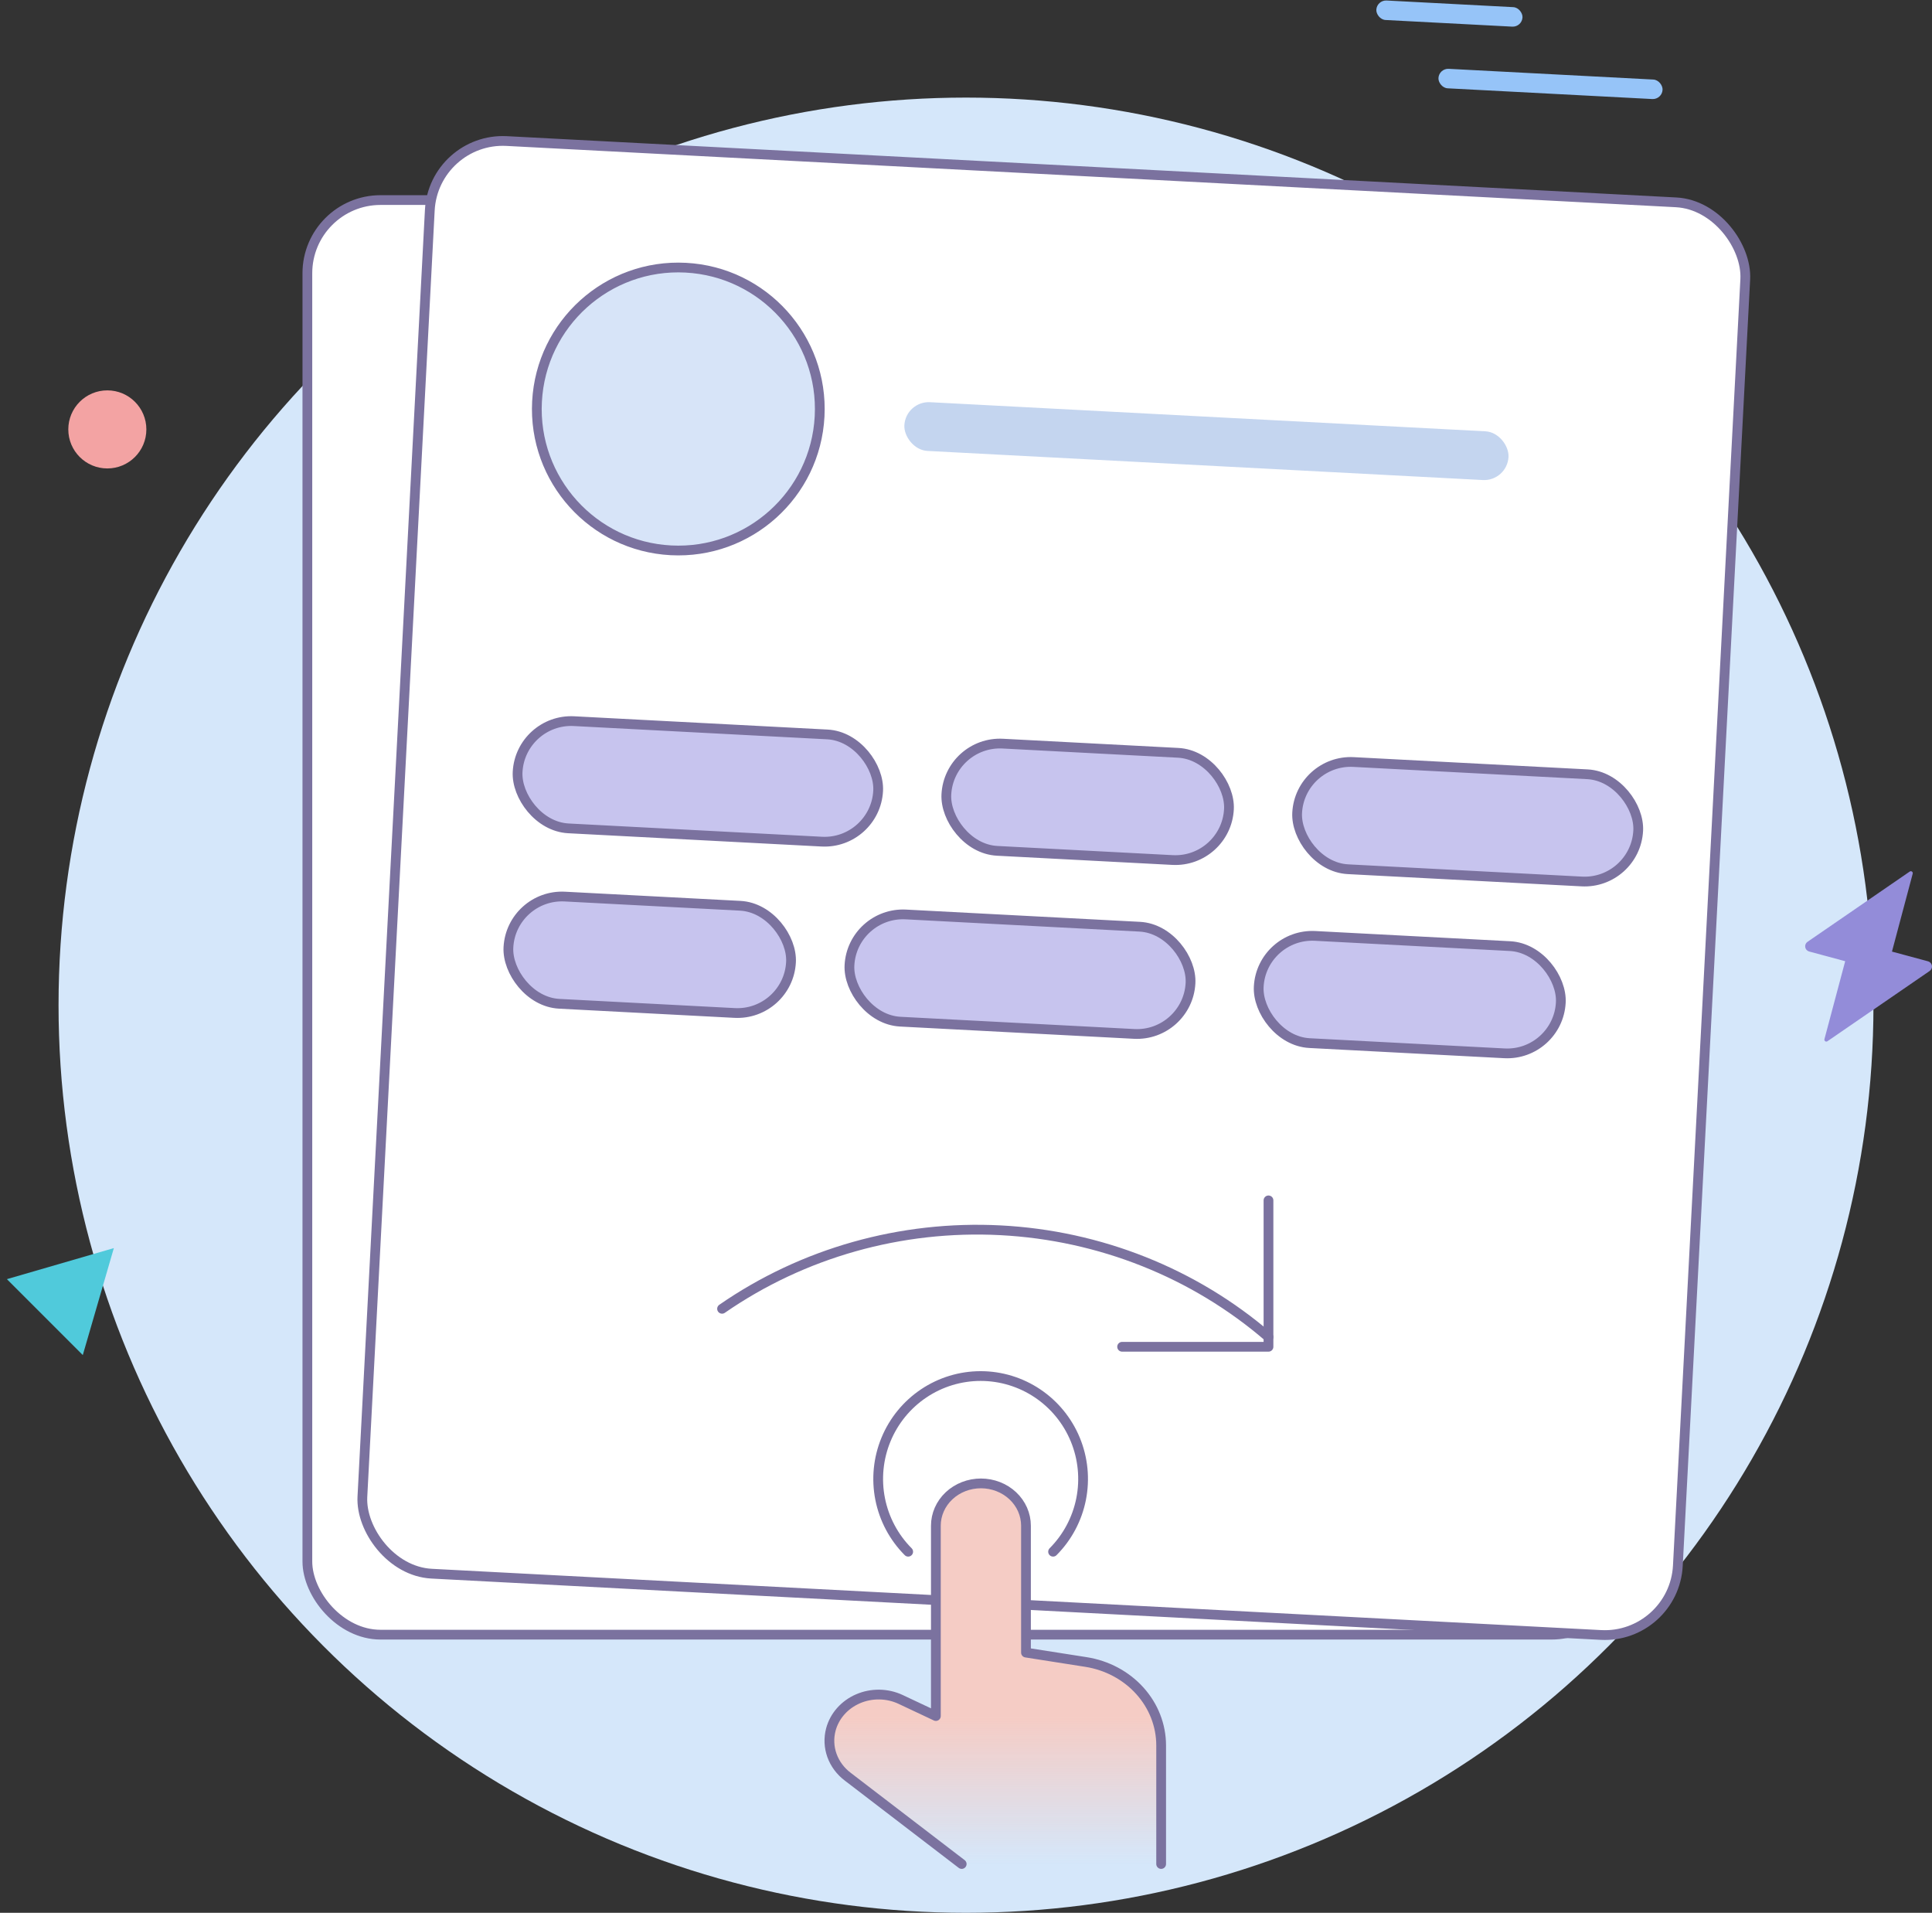 <svg width="198" height="196" viewBox="0 0 198 196" fill="none" xmlns="http://www.w3.org/2000/svg">
<rect x="0" y="0" width="198" height="196" fill="#333333" stroke="none"/>
<circle cx="99" cy="103" r="93" fill="#D5E7FA"/>
<rect x="31.5" y="20.5" width="135" height="147" rx="7.5" fill="white" stroke="#7B729F"/>
<rect x="44.44" y="14.06" width="135" height="147" rx="7.5" transform="rotate(3 44.44 14.06)" fill="white" stroke="#7B729F"/>
<circle cx="69.516" cy="41.91" r="14.5" transform="rotate(3 69.516 41.91)" fill="#D7E4F8" stroke="#7B729F"/>
<rect x="92.814" y="41.081" width="62" height="5" rx="2.5" transform="rotate(3 92.814 41.081)" fill="#C4D5EF"/>
<rect x="53.335" y="73.607" width="37" height="11" rx="5.5" transform="rotate(3 53.335 73.607)" fill="#C7C4EE" stroke="#7B729F"/>
<rect x="129.288" y="95.612" width="31" height="11" rx="5.5" transform="rotate(3 129.288 95.612)" fill="#C7C4EE" stroke="#7B729F"/>
<rect x="97.275" y="75.91" width="29" height="11" rx="5.5" transform="rotate(3 97.275 75.91)" fill="#C7C4EE" stroke="#7B729F"/>
<rect x="52.393" y="91.582" width="29" height="11" rx="5.5" transform="rotate(3 52.393 91.582)" fill="#C7C4EE" stroke="#7B729F"/>
<rect x="133.226" y="77.794" width="35" height="11" rx="5.5" transform="rotate(3 133.226 77.794)" fill="#C7C4EE" stroke="#7B729F"/>
<rect x="87.345" y="93.414" width="35" height="11" rx="5.5" transform="rotate(3 87.345 93.414)" fill="#C7C4EE" stroke="#7B729F"/>
<path d="M98.559 191L86.892 182.063C86.139 181.497 85.574 180.74 85.265 179.882C84.956 179.023 84.916 178.1 85.15 177.221C85.333 176.533 85.679 175.893 86.161 175.348C86.643 174.803 87.25 174.366 87.936 174.07C88.622 173.773 89.37 173.626 90.125 173.637C90.88 173.648 91.622 173.818 92.298 174.135L95.912 175.837V156.334C95.912 155.185 96.398 154.082 97.264 153.269C98.13 152.457 99.305 152 100.53 152C101.754 152 102.929 152.457 103.795 153.269C104.661 154.082 105.147 155.185 105.147 156.334V169.336L111.282 170.298C113.438 170.635 115.396 171.678 116.809 173.243C118.222 174.807 118.998 176.791 119 178.842V191" fill="url(#paint0_linear)"/>
<path d="M98.559 191L86.892 182.063C86.139 181.497 85.574 180.74 85.265 179.882C84.956 179.023 84.916 178.1 85.15 177.221C85.333 176.533 85.679 175.893 86.161 175.348C86.643 174.803 87.25 174.366 87.936 174.07C88.622 173.773 89.37 173.626 90.125 173.637C90.88 173.648 91.622 173.818 92.298 174.135L95.912 175.837V156.334C95.912 155.185 96.398 154.082 97.264 153.269C98.13 152.457 99.305 152 100.53 152C101.754 152 102.929 152.457 103.795 153.269C104.661 154.082 105.147 155.185 105.147 156.334V169.336L111.282 170.298C113.438 170.635 115.396 171.678 116.809 173.243C118.222 174.807 118.998 176.791 119 178.842V191" stroke="#7B729F" stroke-linecap="round" stroke-linejoin="round"/>
<path d="M93.075 159C91.606 157.525 90.607 155.646 90.202 153.601C89.797 151.556 90.005 149.436 90.799 147.509C91.594 145.582 92.94 143.936 94.667 142.777C96.393 141.618 98.423 141 100.5 141C102.577 141 104.607 141.618 106.333 142.777C108.06 143.936 109.406 145.582 110.201 147.509C110.995 149.436 111.203 151.556 110.798 153.601C110.393 155.646 109.394 157.525 107.925 159" stroke="#7B729F" stroke-linecap="round" stroke-linejoin="round"/>
<path d="M130 123V138H115" stroke="#7B729F" stroke-linecap="round" stroke-linejoin="round"/>
<path d="M74 134.109C82.282 128.375 92.346 125.537 102.527 126.063C112.709 126.588 122.4 130.447 130 137.001" stroke="#7B729F" stroke-linecap="round" stroke-linejoin="round"/>
<path d="M196.023 89.523C196.071 89.343 195.87 89.201 195.717 89.306L185.234 96.511C185.149 96.572 185.082 96.655 185.042 96.752C185.002 96.849 184.99 96.955 185.008 97.058C185.026 97.162 185.073 97.258 185.143 97.335C185.213 97.413 185.304 97.469 185.404 97.496L189.103 98.493L186.977 106.477C186.929 106.657 187.13 106.799 187.283 106.694L197.766 99.489C197.851 99.428 197.918 99.345 197.958 99.248C197.998 99.151 198.01 99.045 197.992 98.942C197.974 98.838 197.927 98.742 197.857 98.665C197.787 98.587 197.696 98.531 197.596 98.504L193.897 97.507L196.023 89.523Z" fill="#938CD9"/>
<path d="M11.667 127.889L8.485 138.849L0.707 131.071L11.667 127.889Z" fill="#50CADB"/>
<rect x="147.471" y="7" width="23" height="2" rx="1" transform="rotate(3 147.471 7)" fill="#96C4F8"/>
<rect x="141.105" width="15" height="2" rx="1" transform="rotate(3 141.105 0)" fill="#96C4F8"/>
<circle cx="11" cy="44" r="4" fill="#F3A3A3"/>
<defs>
<linearGradient id="paint0_linear" x1="102" y1="152" x2="102" y2="191" gradientUnits="userSpaceOnUse">
<stop offset="0.615" stop-color="#F5CCC5"/>
<stop offset="1" stop-color="#F5CCC5" stop-opacity="0"/>
</linearGradient>
</defs>
</svg>
